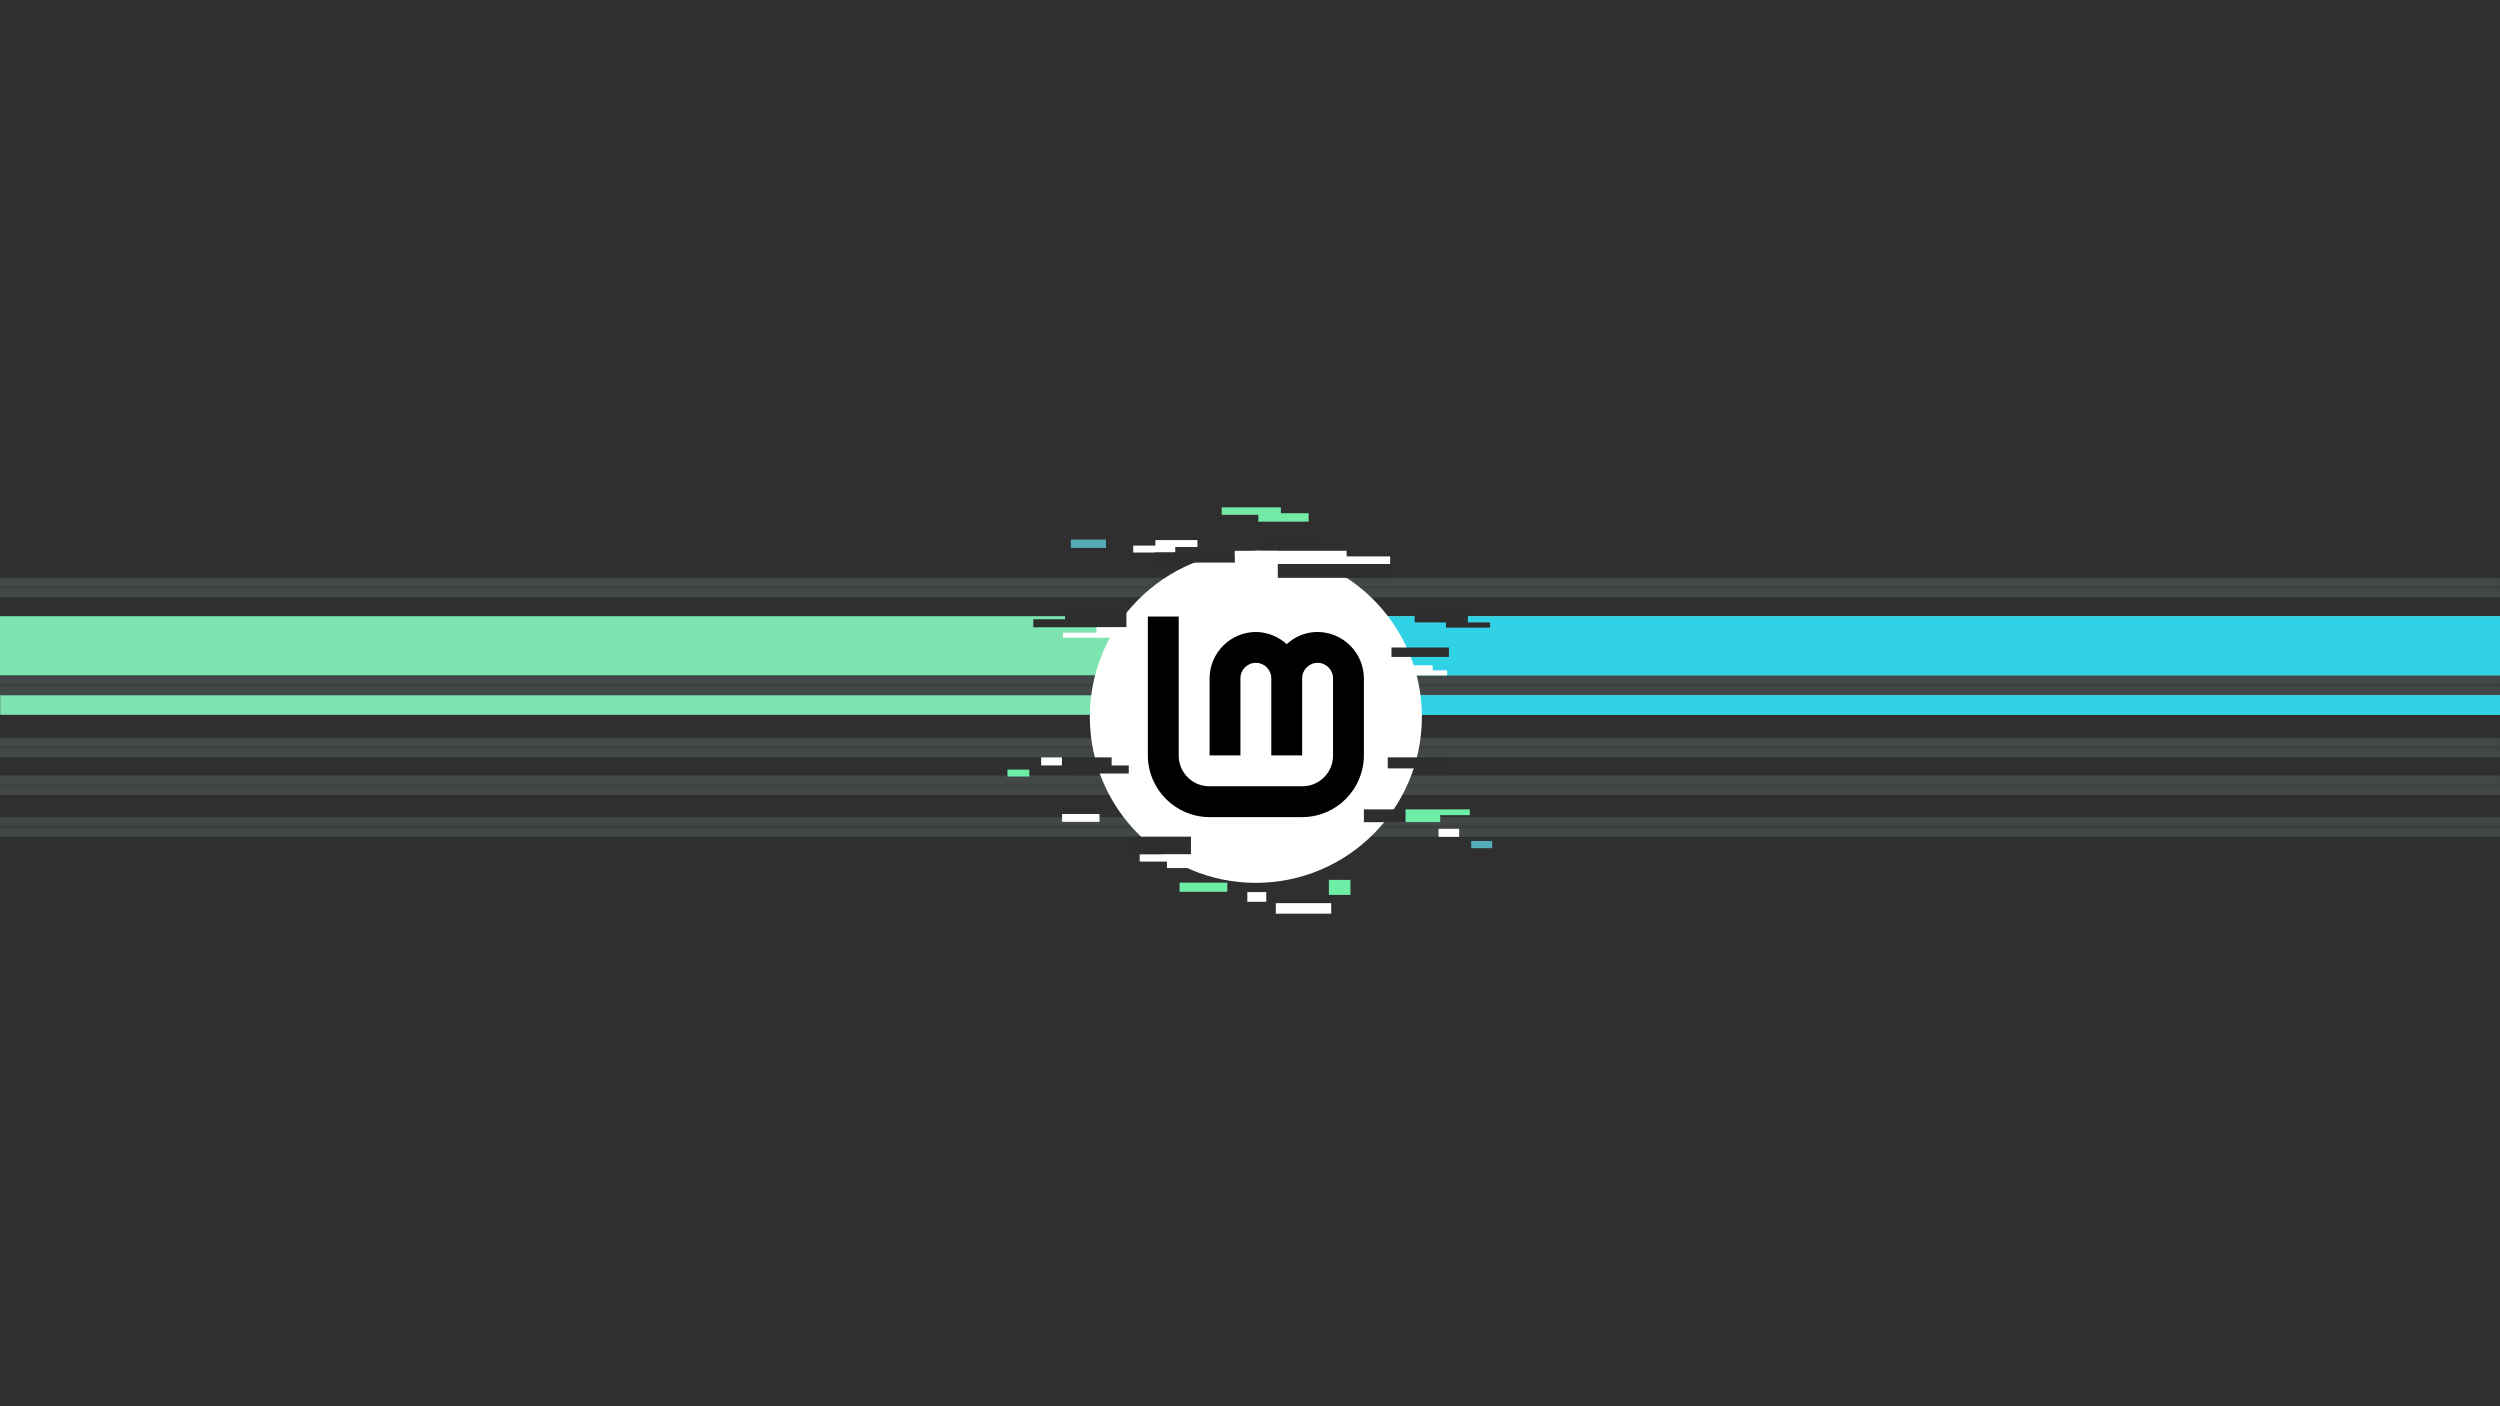 <?xml version="1.0" encoding="UTF-8" standalone="no"?>
<!-- Created with Inkscape (http://www.inkscape.org/) -->

<svg
   version="1.1"
   id="svg2"
   width="1920"
   height="1080"
   viewBox="0 0 1920 1080"
   sodipodi:docname="pxfuel.svg"
   inkscape:version="1.1.2 (0a00cf5339, 2022-02-04)"
   inkscape:export-filename="/home/teddy/Downloads/pxfuel.png"
   inkscape:export-xdpi="96"
   inkscape:export-ydpi="96"
   xmlns:inkscape="http://www.inkscape.org/namespaces/inkscape"
   xmlns:sodipodi="http://sodipodi.sourceforge.net/DTD/sodipodi-0.dtd"
   xmlns="http://www.w3.org/2000/svg"
   xmlns:svg="http://www.w3.org/2000/svg">
  <defs
     id="defs6" />
  <sodipodi:namedview
     id="namedview4"
     pagecolor="#ffffff"
     bordercolor="#666666"
     borderopacity="1.0"
     inkscape:pageshadow="2"
     inkscape:pageopacity="0.0"
     inkscape:pagecheckerboard="0"
     showgrid="false"
     inkscape:zoom="0.24912419"
     inkscape:cx="955.34681"
     inkscape:cy="427.49763"
     inkscape:window-width="1920"
     inkscape:window-height="1008"
     inkscape:window-x="0"
     inkscape:window-y="40"
     inkscape:window-maximized="1"
     inkscape:current-layer="g8"
     inkscape:snap-bbox="true"
     inkscape:bbox-paths="true"
     inkscape:bbox-nodes="true"
     inkscape:snap-bbox-edge-midpoints="true"
     inkscape:snap-bbox-midpoints="true"
     inkscape:object-paths="true"
     inkscape:snap-intersection-paths="true"
     inkscape:snap-smooth-nodes="true"
     inkscape:snap-midpoints="true"
     inkscape:snap-object-midpoints="true"
     inkscape:snap-center="true"
     inkscape:snap-global="true"
     inkscape:snap-text-baseline="true"
     inkscape:snap-page="true" />
  <g
     inkscape:groupmode="layer"
     inkscape:label="Image"
     id="g8">
    <g
       id="g3050">
      <rect
         style="fill:#2f2f2f;fill-opacity:1;fill-rule:evenodd;stroke-width:0.07;stroke-linejoin:bevel"
         id="rect965"
         width="1920"
         height="1080"
         x="0"
         y="0" />
      <path
         id="path4897"
         style="fill:#7de4af;fill-opacity:1;fill-rule:evenodd;stroke:none;stroke-width:0.512;stroke-linejoin:bevel"
         d="m 0,473.235 v 19.8 6.473 19.225 h 1920 v -19.225 -6.473 -19.8 z" />
      <path
         id="path4899"
         style="fill:#32d2e6;fill-opacity:1;fill-rule:evenodd;stroke:none;stroke-width:0.345;stroke-linejoin:bevel"
         d="m 1047.898,473.247 v 19.79 6.47 19.215 H 1920 v -19.215 -6.47 -19.79 z" />
      <g
         id="g4707"
         transform="matrix(52.418,0,0,1,0,-110.968)">
        <rect
           style="fill:#424848;fill-opacity:1;fill-rule:evenodd;stroke-width:0.041;stroke-linejoin:bevel"
           id="rect4701"
           width="36.628"
           height="6.523"
           x="0"
           y="629.957" />
        <rect
           style="fill:#404040;fill-opacity:1;fill-rule:evenodd;stroke-width:0.02;stroke-linejoin:bevel"
           id="rect4703"
           width="36.628"
           height="2.132"
           x="0"
           y="636.48" />
        <rect
           style="fill:#424848;fill-opacity:1;fill-rule:evenodd;stroke-width:0.04;stroke-linejoin:bevel"
           id="rect4705"
           width="36.628"
           height="6.335"
           x="0"
           y="638.612" />
      </g>
      <g
         id="g4683"
         transform="matrix(52.418,0,0,1,0,-2.392)">
        <rect
           style="fill:#424848;fill-opacity:1;fill-rule:evenodd;stroke-width:0.041;stroke-linejoin:bevel"
           id="rect4452"
           width="36.628"
           height="6.523"
           x="0"
           y="629.957" />
        <rect
           style="fill:#404040;fill-opacity:1;fill-rule:evenodd;stroke-width:0.02;stroke-linejoin:bevel"
           id="rect4574"
           width="36.628"
           height="2.132"
           x="0"
           y="636.48" />
        <rect
           style="fill:#424848;fill-opacity:1;fill-rule:evenodd;stroke-width:0.04;stroke-linejoin:bevel"
           id="rect4678"
           width="36.628"
           height="6.335"
           x="0"
           y="638.612" />
      </g>
      <g
         id="g4691"
         transform="matrix(52.418,0,0,1,0,-34.392)">
        <rect
           style="fill:#424848;fill-opacity:1;fill-rule:evenodd;stroke-width:0.041;stroke-linejoin:bevel"
           id="rect4685"
           width="36.628"
           height="6.523"
           x="0"
           y="629.957" />
        <rect
           style="fill:#404040;fill-opacity:1;fill-rule:evenodd;stroke-width:0.02;stroke-linejoin:bevel"
           id="rect4687"
           width="36.628"
           height="2.132"
           x="0"
           y="636.48" />
        <rect
           style="fill:#424848;fill-opacity:1;fill-rule:evenodd;stroke-width:0.04;stroke-linejoin:bevel"
           id="rect4689"
           width="36.628"
           height="6.335"
           x="0"
           y="638.612" />
      </g>
      <g
         id="g4699"
         transform="matrix(52.418,0,0,1,0,-63.284)">
        <rect
           style="fill:#424848;fill-opacity:1;fill-rule:evenodd;stroke-width:0.041;stroke-linejoin:bevel"
           id="rect4693"
           width="36.628"
           height="6.523"
           x="0"
           y="629.957" />
        <rect
           style="fill:#404040;fill-opacity:1;fill-rule:evenodd;stroke-width:0.02;stroke-linejoin:bevel"
           id="rect4695"
           width="36.628"
           height="2.132"
           x="0"
           y="636.48" />
        <rect
           style="fill:#424848;fill-opacity:1;fill-rule:evenodd;stroke-width:0.04;stroke-linejoin:bevel"
           id="rect4697"
           width="36.628"
           height="6.335"
           x="0"
           y="638.612" />
      </g>
      <path
         id="rect4811"
         style="fill:#7de4af;fill-opacity:1;fill-rule:evenodd;stroke:none;stroke-width:0.294;stroke-linejoin:bevel"
         d="m 0.147,533.98 v 6.523 2.133 6.333 H 1920 v -6.333 -2.133 -6.523 z" />
      <path
         id="path4859"
         style="fill:#32d2e6;fill-opacity:1;fill-rule:evenodd;stroke:none;stroke-width:0.199;stroke-linejoin:bevel"
         d="m 1047.47,533.933 v 6.563 2.146 6.373 H 1920 v -6.373 -2.146 -6.563 z" />
      <g
         id="g4907"
         transform="matrix(52.418,0,0,1,0,-186.185)">
        <rect
           style="fill:#424848;fill-opacity:1;fill-rule:evenodd;stroke-width:0.041;stroke-linejoin:bevel"
           id="rect4901"
           width="36.628"
           height="6.523"
           x="0"
           y="629.957" />
        <rect
           style="fill:#404040;fill-opacity:1;fill-rule:evenodd;stroke-width:0.02;stroke-linejoin:bevel"
           id="rect4903"
           width="36.628"
           height="2.132"
           x="0"
           y="636.48" />
        <rect
           style="fill:#424848;fill-opacity:1;fill-rule:evenodd;stroke-width:0.04;stroke-linejoin:bevel"
           id="rect4905"
           width="36.628"
           height="6.335"
           x="0"
           y="638.612" />
      </g>
      <circle
         style="fill:#ffffff;fill-opacity:1;fill-rule:evenodd;stroke-width:0.038;stroke-linejoin:bevel"
         id="path1041"
         cx="964.507"
         cy="550.528"
         r="127.5" />
      <rect
         style="fill:#2f2e2f;fill-opacity:1;fill-rule:evenodd;stroke-width:0.043;stroke-linejoin:bevel"
         id="rect3089"
         width="44.119"
         height="7.237"
         x="1068.662"
         y="497.284" />
      <path
         id="_x3C_Path_x3E_"
         class="st2"
         d="m 881.544,473.491 v 106.667 c 0.119,26.193 21.215,47.289 47.407,47.407 h 71.111 c 26.193,-0.119 47.289,-21.215 47.407,-47.407 v -59.259 c -0.119,-19.556 -16,-35.437 -35.556,-35.556 -8.77,0 -17.185,3.319 -23.704,9.363 -6.519,-5.926 -14.933,-9.244 -23.704,-9.363 -19.556,0.119 -35.437,16 -35.556,35.556 v 59.259 h 23.704 v -59.259 c 0,-6.519 5.333,-11.852 11.852,-11.852 6.519,0 11.852,5.333 11.852,11.852 v 59.259 h 23.704 v -59.259 c 0,-6.519 5.333,-11.852 11.852,-11.852 6.519,0 11.852,5.333 11.852,11.852 v 59.259 c 0.119,13.037 -10.43,23.585 -23.348,23.704 -0.118,0 -0.237,0 -0.356,0 h -71.111 c -13.037,0.119 -23.585,-10.43 -23.704,-23.348 0,-0.119 0,-0.237 0,-0.356 V 473.491 Z"
         style="fill:#000000;fill-opacity:1;stroke-width:1.185" />
      <rect
         style="fill:#ffffff;fill-opacity:1;fill-rule:evenodd;stroke-width:0.055;stroke-linejoin:bevel"
         id="rect1805"
         width="42.547"
         height="8.085"
         x="979.818"
         y="693.623" />
      <rect
         style="fill:#ffffff;fill-opacity:1;fill-rule:evenodd;stroke-width:0.039;stroke-linejoin:bevel"
         id="rect2061"
         width="14.547"
         height="7.451"
         x="957.95"
         y="685.112" />
      <rect
         style="fill:#6eeda7;fill-opacity:1;fill-rule:evenodd;stroke-width:0.039;stroke-linejoin:bevel"
         id="rect2165"
         width="16.558"
         height="11.54"
         x="1020.575"
         y="675.742" />
      <rect
         style="fill:#6eeda7;fill-opacity:1;fill-rule:evenodd;stroke-width:0.039;stroke-linejoin:bevel"
         id="rect2291"
         width="36.628"
         height="7.025"
         x="905.924"
         y="677.875" />
      <rect
         style="fill:#54acb7;fill-opacity:1;fill-rule:evenodd;stroke-width:0.04;stroke-linejoin:bevel"
         id="rect2395"
         width="26.965"
         height="6.386"
         x="822.418"
         y="414.402" />
      <path
         id="rect2539"
         style="fill:#ffffff;fill-opacity:1;fill-rule:evenodd;stroke-width:0.039;stroke-linejoin:bevel"
         d="m 887.346,414.758 v 4.256 h -17.031 v 5.322 h 32.287 v -4.258 h 17.031 v -5.32 z" />
      <path
         id="rect2663"
         style="fill:#74eaa7;fill-opacity:1;fill-rule:evenodd;stroke-width:0.039;stroke-linejoin:bevel"
         d="m 938.287,389.615 v 5.77 h 28.098 v 5.27 h 38.637 v -6.523 h -21.326 v -4.516 z" />
      <rect
         style="fill:#2f2e2f;fill-opacity:1;fill-rule:evenodd;stroke-width:0.065;stroke-linejoin:bevel"
         id="rect2789"
         width="86.298"
         height="10.607"
         x="981.346"
         y="433.166" />
      <rect
         style="fill:#6eeda7;fill-opacity:1;fill-rule:evenodd;stroke-width:0.039;stroke-linejoin:bevel"
         id="rect2927"
         width="16.809"
         height="5.268"
         x="773.711"
         y="591.071" />
      <rect
         style="fill:#ffffff;fill-opacity:1;fill-rule:evenodd;stroke-width:0.037;stroke-linejoin:bevel"
         id="rect3027"
         width="15.986"
         height="6.196"
         x="799.594"
         y="581.664" />
      <path
         id="rect3029"
         style="fill:#ffffff;fill-opacity:1;fill-rule:evenodd;stroke-width:0.042;stroke-linejoin:bevel"
         d="m 1068.008,510.922 v 3.9 h 11.072 v 3.9 h 32.326 v -3.9 h -11.072 v -3.9 z" />
      <rect
         style="fill:#ffffff;fill-opacity:1;fill-rule:evenodd;stroke-width:0.034;stroke-linejoin:bevel"
         id="rect3211"
         width="28.739"
         height="6.032"
         x="815.677"
         y="625.151" />
      <path
         id="rect3349"
         style="fill:#ffffff;fill-opacity:1;fill-rule:evenodd;stroke-width:0.039;stroke-linejoin:bevel"
         d="m 875.283,656.018 v 5.678 h 20.932 v 4.967 h 16.32 v -4.967 h 2.129 v -5.678 z" />
      <path
         id="rect3455"
         style="fill:#2f2e2f;fill-opacity:1;fill-rule:evenodd;stroke-width:0.04;stroke-linejoin:bevel"
         d="m 817.926,470.309 v 5.281 H 793.592 v 6.146 h 24.334 47.166 v -11.428 z" />
      <path
         id="rect3715"
         style="fill:#2f2e2f;fill-opacity:1;fill-rule:evenodd;stroke-width:0.039;stroke-linejoin:bevel"
         d="m 1086.451,469.75 v 3.484 2.385 2.383 h 24.086 v 2.518 0.744 0.744 h 33.867 v -0.744 -0.744 -2.518 h -17.059 v -2.383 -2.385 -3.484 z" />
      <path
         id="rect3839"
         style="fill:#ffffff;fill-opacity:1;fill-rule:evenodd;stroke-width:0.041;stroke-linejoin:bevel"
         d="m 842.029,481.736 v 4.182 H 816.375 v 3.902 h 41.266 v -3.117 h 7.451 v -4.967 z" />
      <path
         id="rect3979"
         style="fill:#6eeda7;fill-opacity:1;fill-rule:evenodd;stroke-width:0.039;stroke-linejoin:bevel"
         d="m 1079.291,621.604 v 9.756 h 26.787 v -5.32 h 22.707 v -4.436 h -22.707 z" />
      <rect
         style="fill:#ffffff;fill-opacity:1;fill-rule:evenodd;stroke-width:0.039;stroke-linejoin:bevel"
         id="rect4104"
         width="15.788"
         height="6.209"
         x="1104.836"
         y="636.505" />
      <rect
         style="fill:#54acb7;fill-opacity:1;fill-rule:evenodd;stroke-width:0.039;stroke-linejoin:bevel"
         id="rect4128"
         width="16.143"
         height="5.499"
         x="1129.849"
         y="645.907" />
      <path
         id="rect7399"
         style="fill:#2f2e2f;fill-rule:evenodd;stroke-width:0.048;stroke-linejoin:bevel"
         d="m 948.364,424.054 -61.905,0.282 v 7.723 h 61.905 z"
         sodipodi:nodetypes="ccccc" />
      <rect
         style="fill:#2f2e2f;fill-opacity:1;fill-rule:evenodd;stroke:none;stroke-width:0.039;stroke-linejoin:bevel;stroke-opacity:1"
         id="rect7423"
         width="44.704"
         height="8.467"
         x="1065.794"
         y="581.663" />
      <rect
         style="fill:#2f2e2f;fill-opacity:1;fill-rule:evenodd;stroke:none;stroke-width:0.039;stroke-linejoin:bevel;stroke-opacity:1"
         id="rect7425"
         width="48.962"
         height="13.463"
         x="865.703"
         y="642.555" />
      <rect
         style="fill:#2f2e2f;fill-opacity:1;fill-rule:evenodd;stroke:none;stroke-width:0.035;stroke-linejoin:bevel;stroke-opacity:1"
         id="rect7507"
         width="31.821"
         height="9.847"
         x="1047.47"
         y="621.604" />
      <path
         id="rect7691"
         style="fill:#2f2e2f;fill-opacity:1;fill-rule:evenodd;stroke-width:0.058;stroke-linejoin:bevel"
         d="m 815.58,581.664 v 6.195 h 38.16 v -6.195 z m 6.869,6.197 v 6.195 h 44.436 v -6.195 z" />
      <rect
         style="fill:#2f2e2f;fill-opacity:1;fill-rule:evenodd;stroke-width:0.041;stroke-linejoin:bevel"
         id="rect7979"
         width="44.775"
         height="7.723"
         x="971.284"
         y="415.305" />
      <path
         id="rect2329"
         style="fill:#ffffff;fill-opacity:1;fill-rule:evenodd;stroke-width:0.059;stroke-linejoin:bevel"
         d="M 964.508 423.027 L 961.072 427.316 L 981.346 427.316 L 981.346 433.166 L 1067.645 433.166 L 1067.645 427.316 L 1057.383 427.316 L 1052.986 427.316 L 1034.215 427.316 L 1034.215 423.029 L 964.508 423.027 z " />
      <rect
         style="fill:#ffffff;fill-opacity:1;fill-rule:evenodd;stroke-width:0.046;stroke-linejoin:bevel"
         id="rect2809"
         width="32.982"
         height="4.437"
         x="948.364"
         y="423.027" />
    </g>
  </g>
  <style
     type="text/css"
     id="style1241">
	.st0{fill:#FFFFFF;}
	.st1{fill:#69B53F;}
	.st2{fill:#F8F8F8;}
</style>
</svg>
